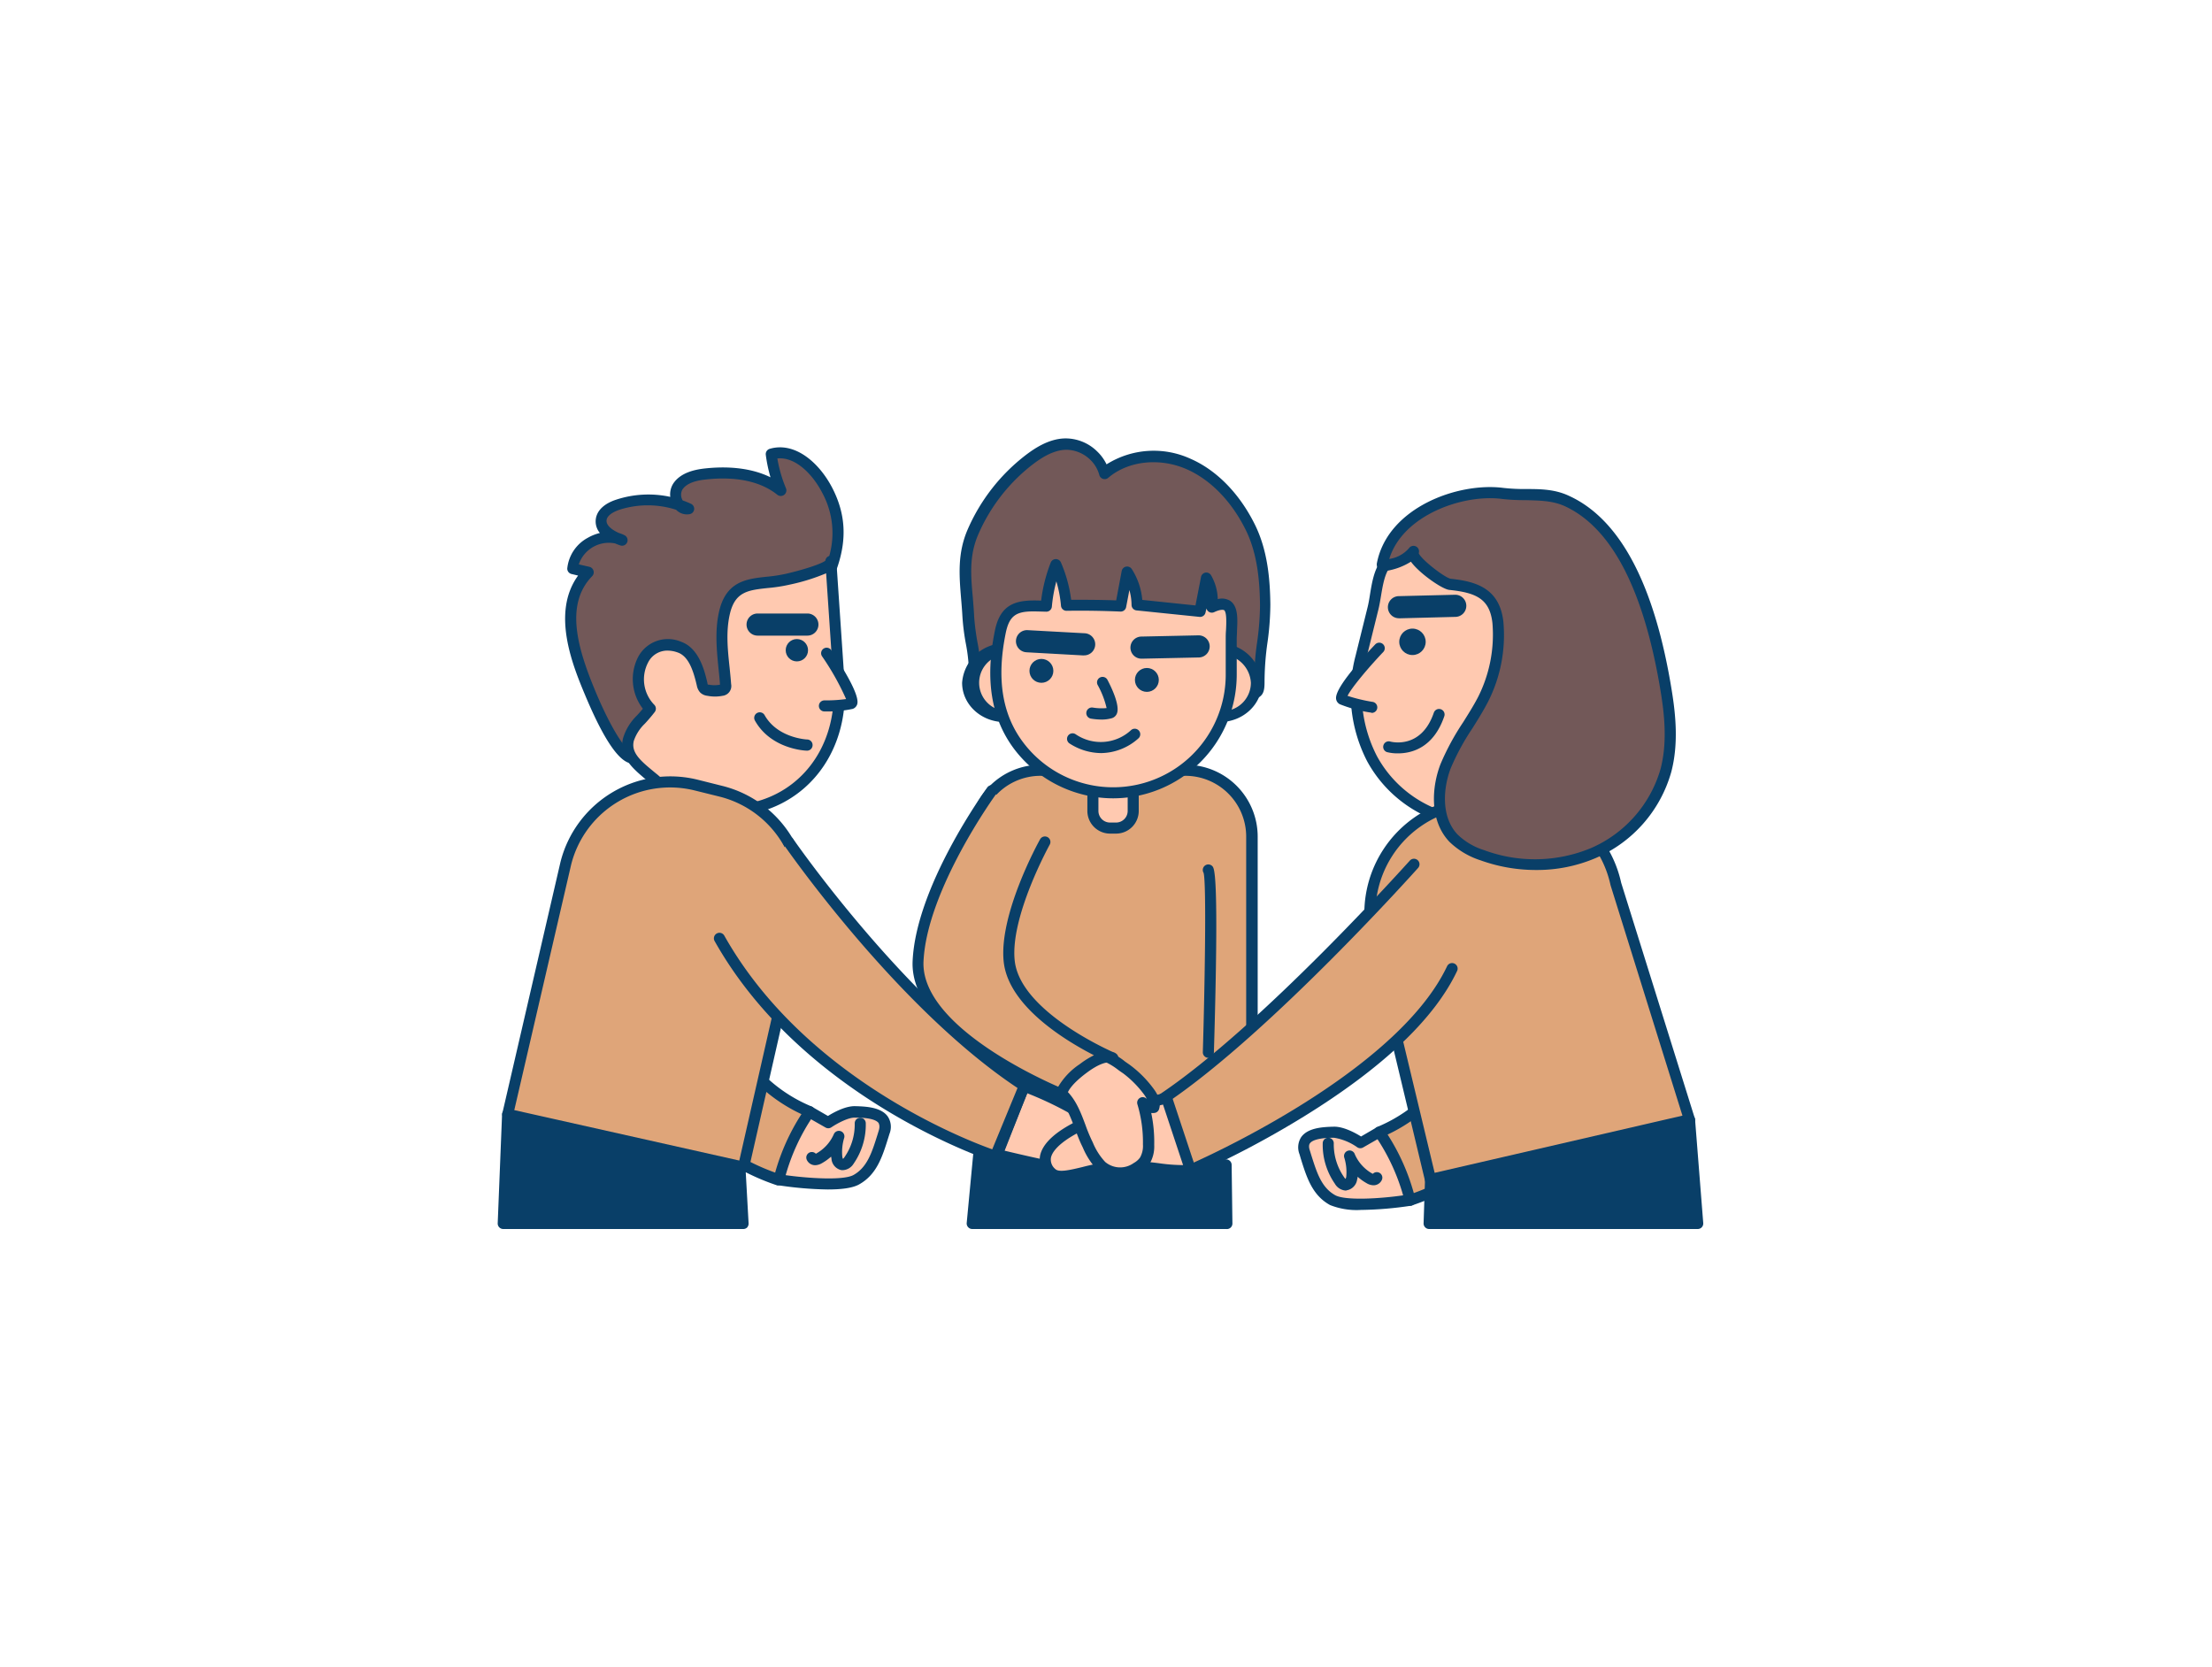 <svg xmlns="http://www.w3.org/2000/svg" viewBox="0 0 400 300" width="406" height="306" class="illustration styles_illustrationTablet__1DWOa"><g id="_577_team_work_outline" data-name="#577_team_work_outline"><path d="M146.38,200.29l3.34,1.94s3-2,4.93-1.94,6.33.14,5.21,3.7-2,6.9-5.07,8.61-14,0-14,0S142.48,201.06,146.38,200.29Z" fill="#ffc9b0"></path><path d="M149.68,214.35a65,65,0,0,1-9-.77,1,1,0,0,1-.83-1.13c.29-2,2-12.28,6.36-13.14a.93.93,0,0,1,.69.12l2.82,1.63c1-.63,3.22-1.86,5-1.77h.14c1.67.06,4.47.16,5.68,1.87a3.38,3.38,0,0,1,.31,3.12l-.24.77c-1.07,3.42-2.08,6.64-5.3,8.41C154.06,214.14,151.94,214.35,149.68,214.35Zm-7.72-2.6c4.17.58,10.47,1,12.35,0,2.51-1.39,3.36-4.1,4.35-7.25l.24-.78c.29-.91,0-1.25,0-1.36-.64-.91-3-1-4.12-1h-.14c-1.19-.07-3.29,1.06-4.33,1.77a1,1,0,0,1-1.06,0l-3-1.71C144.34,202.26,142.69,207.57,142,211.75Z" fill="#093f68"></path><path d="M146.38,200.29a38,38,0,0,0-5.56,12.31,40,40,0,0,1-15.35-9.31,17.44,17.44,0,0,1-4.16-5.65c-2.07-5,1.27-18.91,8.27-13.68,3,2.21,4.49,6.89,7.08,9.62A28.16,28.16,0,0,0,146.38,200.29Z" fill="#dfa579"></path><path d="M140.82,213.6a1.19,1.19,0,0,1-.32,0A41.15,41.15,0,0,1,124.77,204a18,18,0,0,1-4.38-6c-1.65-4-.26-12.37,3.37-15.19,1.09-.85,3.38-1.94,6.42.33,1.84,1.37,3.13,3.53,4.37,5.62a23.48,23.48,0,0,0,2.84,4.11,27,27,0,0,0,9.37,6.47,1,1,0,0,1,.58.64,1,1,0,0,1-.13.86,36.77,36.77,0,0,0-5.42,12,1,1,0,0,1-.49.63A1,1,0,0,1,140.82,213.6Zm-14.2-29.8a2.55,2.55,0,0,0-1.63.61c-2.83,2.2-4.08,9.65-2.76,12.84a16.14,16.14,0,0,0,3.94,5.33,39,39,0,0,0,14,8.72,38.71,38.71,0,0,1,4.76-10.57,29.31,29.31,0,0,1-8.95-6.46,25.67,25.67,0,0,1-3.11-4.46c-1.14-1.93-2.33-3.92-3.85-5.05A4,4,0,0,0,126.62,183.8Z" fill="#093f68"></path><path d="M155.56,202.33a11.28,11.28,0,0,1-2,6.7c-.29.43-.72.88-1.24.82s-.86-.68-1-1.23a9.42,9.42,0,0,1,.36-3.9,8.38,8.38,0,0,1-3.52,3.92,1.61,1.61,0,0,1-.73.26.65.65,0,0,1-.64-.35" fill="#ffc9b0"></path><path d="M152.41,210.86l-.22,0a2.27,2.27,0,0,1-1.83-2c0-.15-.05-.3-.07-.45a9.28,9.28,0,0,1-1.61,1.16,2.62,2.62,0,0,1-1.18.39,1.65,1.65,0,0,1-1.62-1,1,1,0,0,1,1.65-1.07l.16-.09a7.37,7.37,0,0,0,3.09-3.44,1,1,0,0,1,1.23-.56,1,1,0,0,1,.66,1.18,8.75,8.75,0,0,0-.35,3.48,1.36,1.36,0,0,0,.12.36,1.3,1.3,0,0,0,.28-.33,10.32,10.32,0,0,0,1.84-6.11,1,1,0,0,1,1-1,1,1,0,0,1,1,1,12.39,12.39,0,0,1-2.2,7.31A2.43,2.43,0,0,1,152.41,210.86Zm.1-2h0Zm-4.78-.72Z" fill="#093f68"></path><path d="M249.41,204l-3.34,1.94s-3-2-4.93-1.94-6.33.14-5.21,3.7,2,6.9,5.07,8.6,14,0,14,0S253.31,204.76,249.41,204Z" fill="#ffc9b0"></path><path d="M246.11,218.05a13,13,0,0,1-5.59-.88c-3.23-1.77-4.23-5-5.3-8.41L235,208a3.41,3.41,0,0,1,.3-3.12c1.22-1.72,4-1.82,5.69-1.88h.13c1.77-.08,4,1.14,5,1.77l2.81-1.64a1,1,0,0,1,.7-.11c4.38.86,6.07,11.1,6.36,13.14a1,1,0,0,1-.83,1.13A65,65,0,0,1,246.11,218.05ZM241.25,205H241c-1.13,0-3.48.13-4.12,1-.08.12-.32.46,0,1.36l.24.78c1,3.15,1.83,5.87,4.35,7.26,1.88,1,8.18.61,12.35,0-.73-4.18-2.38-9.49-4.3-10.38l-3,1.72a1,1,0,0,1-1.06,0A10,10,0,0,0,241.25,205Z" fill="#093f68"></path><path d="M249.41,204a38.09,38.09,0,0,1,5.56,12.3,39.94,39.94,0,0,0,15.35-9.3,17.38,17.38,0,0,0,4.16-5.66c2.07-5-1.27-18.9-8.27-13.67-3,2.21-4.5,6.88-7.09,9.62A28,28,0,0,1,249.41,204Z" fill="#dfa579"></path><path d="M255,217.29a1,1,0,0,1-.48-.12,1,1,0,0,1-.49-.63,36.77,36.77,0,0,0-5.42-12,1,1,0,0,1-.13-.86,1,1,0,0,1,.58-.64,27.16,27.16,0,0,0,9.37-6.47,24,24,0,0,0,2.84-4.11c1.24-2.09,2.53-4.25,4.37-5.63,3-2.26,5.33-1.18,6.42-.32,3.63,2.82,5,11.21,3.37,15.19a18.78,18.78,0,0,1-4.38,6,41.11,41.11,0,0,1-15.74,9.54A1.06,1.06,0,0,1,255,217.29Zm-4.07-12.86A38.71,38.71,0,0,1,255.66,215a39,39,0,0,0,14-8.72,16.29,16.29,0,0,0,3.94-5.33c1.32-3.2.07-10.64-2.76-12.85-1.16-.9-2.47-.78-4,.36s-2.71,3.12-3.86,5a25.1,25.1,0,0,1-3.1,4.46A29.48,29.48,0,0,1,250.9,204.43Z" fill="#093f68"></path><path d="M240.22,206a11.38,11.38,0,0,0,2,6.7c.29.43.72.88,1.24.82s.86-.68,1-1.23a9.59,9.59,0,0,0-.36-3.9,8.33,8.33,0,0,0,3.52,3.92,1.61,1.61,0,0,0,.73.26.65.65,0,0,0,.64-.35" fill="#ffc9b0"></path><path d="M243.38,214.55a2.45,2.45,0,0,1-2-1.25,12.33,12.33,0,0,1-2.19-7.3,1,1,0,0,1,1-1,1,1,0,0,1,1,1,10.35,10.35,0,0,0,1.85,6.11,1.52,1.52,0,0,0,.28.33,1.36,1.36,0,0,0,.12-.36,8.73,8.73,0,0,0-.35-3.48A1,1,0,0,1,245,208a7.37,7.37,0,0,0,3.09,3.44l.16.08a1,1,0,0,1,1.1-.23,1,1,0,0,1,.55,1.3,1.65,1.65,0,0,1-1.62,1,2.62,2.62,0,0,1-1.18-.39,9.28,9.28,0,0,1-1.61-1.16c0,.15,0,.3-.07.45a2.29,2.29,0,0,1-1.83,2Zm4.68-2.68Z" fill="#093f68"></path><polygon points="134.4 220.5 133.86 210.82 91.82 200.76 91.03 220.5 134.4 220.5" fill="#093f68"></polygon><path d="M134.4,221.5H91a1,1,0,0,1-1-1l.79-19.74a1,1,0,0,1,.4-.76,1,1,0,0,1,.83-.17l42.05,10.06a1,1,0,0,1,.76.91l.54,9.68a1.07,1.07,0,0,1-.27.75A1,1,0,0,1,134.4,221.5Zm-42.33-2h41.27l-.43-7.88L92.77,202Z" fill="#093f68"></path><polygon points="221.87 220.5 221.73 209.9 217.74 209.71 217.74 209.52 213.67 209.52 198.36 208.78 198.44 209.52 197.77 209.52 177.54 202.23 175.81 220.5 221.87 220.5" fill="#093f68"></polygon><path d="M221.87,221.5H175.81a1,1,0,0,1-.74-.33,1,1,0,0,1-.26-.76l1.73-18.27a1,1,0,0,1,.46-.75,1,1,0,0,1,.88-.1l19.58,7.05a.81.81,0,0,1,.17-.24,1,1,0,0,1,.78-.31l15.31.73h4a1,1,0,0,1,.64.22l3.41.17a1,1,0,0,1,.95,1l.14,10.6a1,1,0,0,1-1,1Zm-45-2h44l-.12-8.64-3.05-.15a1,1,0,0,1-.55-.19h-3.47l-14.28-.69a1.31,1.31,0,0,1-.21.36,1,1,0,0,1-.74.33h-.67a1,1,0,0,1-.34-.06l-19-6.85Z" fill="#093f68"></path><path d="M188.16,138.59h26.23a12,12,0,0,1,12,12v51.68a0,0,0,0,1,0,0H176.2a0,0,0,0,1,0,0V150.55A12,12,0,0,1,188.16,138.59Z" fill="#dfa579"></path><path d="M226.35,203.23H176.2a1,1,0,0,1-1-1V150.55a13,13,0,0,1,13-13h26.23a13,13,0,0,1,13,13v51.68A1,1,0,0,1,226.35,203.23Zm-49.15-2h48.15V150.55a11,11,0,0,0-11-11H188.16a11,11,0,0,0-11,11Z" fill="#093f68"></path><path d="M197.87,81.62a7.06,7.06,0,0,1,1.88,3.19c4.1-3.51,10.33-3.87,15.28-1.69s8.69,6.53,11.1,11.37c2.16,4.33,2.66,9.32,2.71,14.09s-1.16,9.22-1.05,14c0,1.68-.16,2-1.82,2.25a33.65,33.65,0,0,1-4.71,0H184.18c-.5,0-8,.32-8.07,0-.29-1,.16-2.2.2-3.2.15-3.47-1-7.34-1.2-10.87-.27-5.46-1.35-10.24.89-15.38a33.09,33.09,0,0,1,10.18-13,11.7,11.7,0,0,1,6.47-2.81A7.21,7.21,0,0,1,197.87,81.62Z" fill="#725858"></path><path d="M178.1,126c-2.73,0-2.79-.24-3-.9a5.67,5.67,0,0,1,0-2.53,7.67,7.67,0,0,0,.13-1,30.86,30.86,0,0,0-.59-6,40.9,40.9,0,0,1-.6-4.77c-.06-1.11-.15-2.19-.24-3.25-.35-4.25-.68-8.27,1.2-12.58a34.1,34.1,0,0,1,10.5-13.43c1.63-1.24,4.14-2.91,7-3a8.14,8.14,0,0,1,5.95,2.4h0a8,8,0,0,1,1.65,2.29,16,16,0,0,1,15.21-1c4.7,2.06,8.82,6.27,11.59,11.84,2.41,4.83,2.77,10.3,2.82,14.52a51.1,51.1,0,0,1-.54,7,50.44,50.44,0,0,0-.51,7c0,2-.33,2.92-2.68,3.26a17.86,17.86,0,0,1-3.35.06c-.51,0-1,0-1.5,0H184.18l-.87,0C180.93,125.9,179.27,126,178.1,126Zm-1-1.45v0Zm-.05-.57q1.49,0,6.24-.1l.93,0h37.08c.51,0,1.05,0,1.59,0a16.35,16.35,0,0,0,3,0c.72-.1.88-.19.91-.22a3.59,3.59,0,0,0,0-1,49.4,49.4,0,0,1,.53-7.28,49.47,49.47,0,0,0,.52-6.69c-.05-4-.38-9.2-2.61-13.66-2.56-5.15-6.33-9-10.6-10.9-4.92-2.17-10.63-1.55-14.23,1.53a1,1,0,0,1-1.62-.51,6,6,0,0,0-1.61-2.73h0a6.32,6.32,0,0,0-4.48-1.83c-2.33.09-4.48,1.53-5.9,2.61a32.07,32.07,0,0,0-9.87,12.64c-1.69,3.85-1.39,7.45-1,11.61.08,1.08.18,2.19.23,3.32a43.26,43.26,0,0,0,.58,4.55,31.92,31.92,0,0,1,.62,6.41,9.93,9.93,0,0,1-.16,1.22A9,9,0,0,0,177,123.93Z" fill="#093f68"></path><path d="M197.63,141.67h7.29a0,0,0,0,1,0,0v4.2a3.1,3.1,0,0,1-3.1,3.1h-1.1a3.1,3.1,0,0,1-3.1-3.1v-4.2A0,0,0,0,1,197.63,141.67Z" fill="#ffc9b0"></path><path d="M201.83,150h-1.1a4.11,4.11,0,0,1-4.1-4.1v-4.19a1,1,0,0,1,1-1h7.29a1,1,0,0,1,1,1v4.19A4.1,4.1,0,0,1,201.83,150Zm-3.2-7.29v3.19a2.1,2.1,0,0,0,2.1,2.1h1.1a2.1,2.1,0,0,0,2.09-2.1v-3.19Z" fill="#093f68"></path><ellipse cx="181.65" cy="122.73" rx="6.67" ry="6.1" fill="#ffc9b0"></ellipse><path d="M181.65,129.83c-4.23,0-7.67-3.18-7.67-7.1a7.69,7.69,0,0,1,15.34,0C189.32,126.65,185.88,129.83,181.65,129.83Zm0-12.21a5.13,5.13,0,1,0,5.67,5.11A5.41,5.41,0,0,0,181.65,117.62Z" fill="#093f68"></path><ellipse cx="220.53" cy="122.73" rx="6.67" ry="6.1" fill="#ffc9b0"></ellipse><path d="M220.53,129.83c-4.23,0-7.67-3.18-7.67-7.1a7.69,7.69,0,0,1,15.34,0C228.2,126.65,224.76,129.83,220.53,129.83Zm0-12.21a5.13,5.13,0,1,0,5.67,5.11A5.41,5.41,0,0,0,220.53,117.62Z" fill="#093f68"></path><path d="M201.28,142.62A21.52,21.52,0,0,1,184.13,134c-4.5-6-4.71-13.26-3.27-20.38,1-4.85,3.67-5,8.31-4.72a27.08,27.08,0,0,1,1.76-7.53,24.17,24.17,0,0,1,1.88,7.37c3.28,0,6.57,0,9.85.14l1.18-6.17a11.29,11.29,0,0,1,1.78,5.94l11.4,1.18,1.12-6a8.16,8.16,0,0,1,1,5.26c4.59-2.18,3.53,2.65,3.53,5.77v6.43A21.36,21.36,0,0,1,201.28,142.62Z" fill="#ffc9b0"></path><path d="M201.28,143.62a22.51,22.51,0,0,1-17.95-9c-4.08-5.49-5.22-12.41-3.45-21.18,1-5.21,4.12-5.75,8.39-5.57A28.26,28.26,0,0,1,190,101a1,1,0,0,1,.92-.64,1,1,0,0,1,.93.61,24.69,24.69,0,0,1,1.85,6.75c2.71,0,5.43,0,8.14.11l1-5.32a1,1,0,0,1,1.82-.35,12.27,12.27,0,0,1,1.9,5.58l9.62,1,1-5.14a1,1,0,0,1,.82-.8,1,1,0,0,1,1,.49,9.08,9.08,0,0,1,1.21,4.31,2.85,2.85,0,0,1,2.23.3c1.47,1,1.36,3.24,1.25,5.42,0,.52-.05,1-.05,1.5v6.43A22.38,22.38,0,0,1,201.28,143.62Zm-14.43-33.8c-3.07,0-4.36.75-5,4-1.65,8.18-.63,14.59,3.1,19.59a20.36,20.36,0,0,0,36.7-12.15v-6.43c0-.5,0-1,.05-1.6.06-1.23.16-3.3-.36-3.65-.07,0-.47-.24-1.79.38a1,1,0,0,1-1-.1,1,1,0,0,1-.38-.58L218,110a1,1,0,0,1-1.08.81l-11.4-1.17a1,1,0,0,1-.9-1,10.22,10.22,0,0,0-.39-2.68l-.59,3.08a1,1,0,0,1-1,.81c-3.25-.14-6.54-.19-9.78-.14a1,1,0,0,1-1-.91,22,22,0,0,0-.84-4.41,27.06,27.06,0,0,0-.81,4.56,1,1,0,0,1-1.06.92C188.26,109.85,187.52,109.82,186.85,109.82Z" fill="#093f68"></path><path d="M199.28,129.38a12.83,12.83,0,0,1-2-.17,1,1,0,0,1,.35-2,9.72,9.72,0,0,0,2.48.09,16,16,0,0,0-1.62-4.18,1,1,0,0,1,.43-1.35,1,1,0,0,1,1.34.42c.9,1.71,2.3,4.79,1.69,6.15a1.43,1.43,0,0,1-1,.82A7.06,7.06,0,0,1,199.28,129.38Z" fill="#093f68"></path><circle cx="207.39" cy="122.21" r="2.16" fill="#093f68"></circle><circle cx="188.32" cy="120.57" r="2.16" fill="#093f68"></circle><path d="M206.42,118.37a2,2,0,0,1,0-4l10.28-.22h.05a2,2,0,0,1,0,4l-10.29.22Z" fill="#093f68"></path><path d="M196,117.78h-.12l-10.27-.57a2,2,0,0,1,.22-4l10.27.56a2,2,0,0,1-.1,4Z" fill="#093f68"></path><path d="M199.14,135.44a10.63,10.63,0,0,1-5.78-1.77,1,1,0,1,1,1.19-1.61,8.06,8.06,0,0,0,10-.79,1,1,0,1,1,1.29,1.53A10.27,10.27,0,0,1,199.14,135.44Z" fill="#093f68"></path><polygon points="306.97 220.5 305.52 201.78 258.69 212.55 258.43 220.5 306.97 220.5" fill="#093f68"></polygon><path d="M307,221.5H258.43a1,1,0,0,1-.72-.31,1,1,0,0,1-.28-.72l.26-7.95a1,1,0,0,1,.77-.94L305.3,200.8a1,1,0,0,1,.81.17,1,1,0,0,1,.41.73L308,220.42a1,1,0,0,1-.26.76A1,1,0,0,1,307,221.5Zm-47.51-2h46.43L304.61,203l-44.95,10.34Z" fill="#093f68"></path><path d="M150.43,101.61A16.24,16.24,0,0,0,149.68,88c-2-4-6-7.94-10.21-6.7a25.82,25.82,0,0,0,1.76,6.58c-3.72-3-8.89-3.52-13.64-3-1.89.21-4,.7-5,2.29s.12,4.38,2,4a17.75,17.75,0,0,0-12.84-.71c-1.35.45-2.82,1.29-3,2.7-.25,1.92,2,3.12,3.81,3.75-3.63-1.82-8.68,1.07-9,5.12l2.78.64c-5.82,6-2.33,15.4.47,22.09.82,1.94,4.79,11.22,7.47,11.51.07,0,14.06,1.48,21.29-7.17,3.95-4.72,6.77-10.43,9.38-16C146.89,109.11,149.12,105.39,150.43,101.61Z" fill="#725858"></path><path d="M116.82,137.44a23.9,23.9,0,0,1-2.62-.12c-2.23-.23-5-4.31-8.29-12.12-2.25-5.36-6.32-15.07-1.37-21.86l-1.18-.28a1,1,0,0,1-.78-1,7.1,7.1,0,0,1,3.73-5.56,8.32,8.32,0,0,1,2.17-.86,3.24,3.24,0,0,1-.74-2.51c.2-1.55,1.5-2.8,3.67-3.51a18.65,18.65,0,0,1,9.8-.51,3.66,3.66,0,0,1,.53-2.4c1.32-2,3.91-2.54,5.74-2.74,3.4-.37,7.94-.32,11.85,1.6a26.37,26.37,0,0,1-.85-4.06,1,1,0,0,1,.71-1.09c4.65-1.36,9.07,2.64,11.38,7.2s2.62,9.11.8,14.36h0a61.45,61.45,0,0,1-3.49,7.66c-.67,1.3-1.36,2.65-2,4-2.63,5.57-5.52,11.41-9.52,16.18C130.72,136.55,121.36,137.44,116.82,137.44Zm-12.1-36.11,1.87.43a1,1,0,0,1,.73.69,1,1,0,0,1-.24,1c-5,5.14-2.63,13.13.67,21,2.94,7,5.58,10.79,6.66,10.9.13,0,13.6,1.34,20.42-6.81,3.84-4.6,6.56-10.07,9.24-15.75.66-1.4,1.35-2.77,2-4.08a60.67,60.67,0,0,0,3.38-7.41h0a15.23,15.23,0,0,0-.69-12.79c-1.79-3.52-4.94-6.68-8.19-6.35a24.35,24.35,0,0,0,1.56,5.4,1,1,0,0,1-.33,1.18,1,1,0,0,1-1.22,0c-3.8-3.06-9.12-3.2-12.91-2.78-1.43.15-3.42.52-4.28,1.84a2,2,0,0,0,.06,1.95c.51.18,1,.38,1.5.61a1,1,0,0,1,.58,1,1,1,0,0,1-.8.87,2.71,2.71,0,0,1-2.47-.79,16.77,16.77,0,0,0-10.25,0c-.65.22-2.19.84-2.32,1.87s1.17,1.86,2.25,2.34a5.53,5.53,0,0,1,1,.4,1,1,0,0,1,.47,1.28,1,1,0,0,1-1.24.56q-.5-.17-.93-.36a5.73,5.73,0,0,0-6.57,3.77Z" fill="#093f68"></path><path d="M132.75,145.88c-5.43.37-10.56-2.26-14.55-5.78-2.06-1.83-5.39-4-4.56-7.14a8.44,8.44,0,0,1,2.21-3.53c.62-.67,1.19-1.34,1.71-2a7.66,7.66,0,0,1-1.3-8.8,5.11,5.11,0,0,1,6.57-2.32c2.64.94,3.56,4.32,4.12,6.75a1.55,1.55,0,0,0,.35.78,1.36,1.36,0,0,0,.76.31,6.1,6.1,0,0,0,2.37,0,1.06,1.06,0,0,0,.63-.32,1,1,0,0,0,.12-.76c-.31-4.26-1.13-8.58-.21-12.75,1.43-6.56,6.32-5,11.5-6.24.69-.17,7.74-1.86,7.72-3l1.47,21.74C152.47,134.74,145,145.05,132.75,145.88Z" fill="#ffc9b0"></path><path d="M131.75,146.91c-4.74,0-9.75-2.12-14.21-6.06l-.92-.78c-2-1.7-4.82-4-3.94-7.36a9.56,9.56,0,0,1,2.43-4q.63-.67,1.14-1.29a8.78,8.78,0,0,1-.88-9.31,6.09,6.09,0,0,1,7.8-2.8c3.31,1.18,4.28,5.43,4.76,7.47,0,.17.07.25.08.29a.69.69,0,0,1,.19,0,5.32,5.32,0,0,0,2,0h0c-.07-1-.17-2-.27-2.91-.33-3.34-.67-6.79.07-10.17,1.23-5.64,5-6.05,8.65-6.44a27.63,27.63,0,0,0,3.6-.56c3.88-.92,6.43-1.87,7-2.34a1,1,0,0,1,2,.22l1.47,21.73c.89,13.2-7.45,23.38-19.84,24.23h0C132.46,146.9,132.11,146.91,131.75,146.91Zm-11-30a3.88,3.88,0,0,0-3.56,2.16,6.59,6.59,0,0,0,1.1,7.61,1,1,0,0,1,.11,1.33c-.51.66-1.09,1.35-1.78,2.1a7.75,7.75,0,0,0-2,3.1c-.52,2,1,3.44,3.3,5.33.33.28.66.55,1,.82,4.38,3.86,9.28,5.83,13.81,5.52h0c11.24-.76,18.8-10,18-22.09l-1.34-19.86A36,36,0,0,1,142.7,105a29.05,29.05,0,0,1-3.85.59c-3.6.39-6,.65-6.91,4.89-.67,3.07-.36,6.21,0,9.54.1,1,.2,1.95.27,2.93a1.78,1.78,0,0,1-1.53,2.13,7.18,7.18,0,0,1-2.77,0,2.22,2.22,0,0,1-1.27-.57,2.53,2.53,0,0,1-.63-1.27c-.63-2.71-1.48-5.32-3.48-6A5.36,5.36,0,0,0,120.71,116.91Z" fill="#093f68"></path><path d="M146,114.2h0l-9,0a2,2,0,1,1,0-4h0l9,0a2,2,0,0,1,0,4Z" fill="#093f68"></path><circle cx="144.1" cy="116.84" r="2.02" fill="#093f68"></circle><path d="M149.48,117.37s5.77,8.69,4.41,9.13a23.64,23.64,0,0,1-4.8.41" fill="#ffc9b0"></path><path d="M149.28,127.91h-.2a1,1,0,0,1,0-2h.19a26.7,26.7,0,0,0,3.73-.24,47,47,0,0,0-4.36-7.75,1,1,0,0,1,1.67-1.1c3.53,5.32,5.11,8.63,4.69,9.82a1.28,1.28,0,0,1-.81.81A21.78,21.78,0,0,1,149.28,127.91Z" fill="#093f68"></path><path d="M145.87,135h0c-.26,0-6.46-.28-9.35-5.43a1,1,0,1,1,1.74-1c2.33,4.16,7.63,4.41,7.68,4.41a1,1,0,0,1,1,1A1,1,0,0,1,145.87,135Z" fill="#093f68"></path><path d="M134.46,210.31l-42.64-9.55,10.51-45.38a19.43,19.43,0,0,1,23.57-14.15l4.51,1.12a19.45,19.45,0,0,1,14.15,23.57Z" fill="#dfa579"></path><path d="M134.46,211.31a.86.86,0,0,1-.22,0L91.6,201.73a1,1,0,0,1-.63-.44,1,1,0,0,1-.12-.76l10.5-45.38a20.49,20.49,0,0,1,24.79-14.9l4.51,1.13a20.45,20.45,0,0,1,14.88,24.79l-10.09,44.37A1,1,0,0,1,134.46,211.31ZM93,200l40.69,9.12,9.87-43.42a18.47,18.47,0,0,0-13.41-22.38l-4.52-1.12a18.45,18.45,0,0,0-22.35,13.42Z" fill="#093f68"></path><path d="M185.18,195.64a64.07,64.07,0,0,1,10.4,5c5,3.09,9.48,11.83,6.6,11.71s-9.53-2-12.09-2.17c-1.49-.13-9.76-2.15-9.76-2.15Z" fill="#ffc9b0"></path><path d="M202.24,213.34h-.1a51.58,51.58,0,0,1-7-1.22c-2.06-.44-4-.85-5.08-.94-1.53-.14-9.07-2-9.92-2.17a1,1,0,0,1-.65-.51,1,1,0,0,1-.05-.83l4.86-12.39a1,1,0,0,1,1.27-.57,63.2,63.2,0,0,1,10.58,5.08c4.21,2.58,8.71,9.58,7.88,12.29A1.73,1.73,0,0,1,202.24,213.34Zm-20.57-6c3.27.78,7.58,1.77,8.51,1.85a53.49,53.49,0,0,1,5.32,1,56.41,56.41,0,0,0,6.61,1.17c.15-1.48-3-7.36-7.05-9.84a63.2,63.2,0,0,0-9.31-4.57Z" fill="#093f68"></path><path d="M262.82,145.6H264a4.35,4.35,0,0,1,4.35,4.35v6.21a0,0,0,0,1,0,0h-9.89a0,0,0,0,1,0,0V150A4.35,4.35,0,0,1,262.82,145.6Z" transform="translate(529.99 296.09) rotate(178.77)" fill="#ffc9b0"></path><path d="M262.84,157.18a5.36,5.36,0,0,1-5.35-5.24l-.14-6.21a1,1,0,0,1,1-1l9.89-.21a1,1,0,0,1,1,1l.13,6.21a5.36,5.36,0,0,1-5.24,5.46l-1.18,0Zm-3.47-10.49.12,5.21a3.35,3.35,0,0,0,3.35,3.28h.07l1.18,0a3.35,3.35,0,0,0,3.28-3.42l-.11-5.21Z" fill="#093f68"></path><path d="M262.58,147.43c5.95,1.47,12.17-.45,17.27-3.56,2.65-1.62,6.77-3.37,6.46-7a9.62,9.62,0,0,0-1.75-4.34c-1.94-3-4.14-6.45-5-10-1.05-4.41.83-8.92-.89-13.37-2.94-7.56-13.45-8.69-20.38-9.59a14.22,14.22,0,0,0-5.12,0c-4.29,1-4,6.11-4.89,9.66L246.11,118C242.86,131.22,249.18,144.12,262.58,147.43Z" fill="#ffc9b0"></path><path d="M266.77,148.92a18.46,18.46,0,0,1-4.43-.52h0a23.18,23.18,0,0,1-15.12-11.49,26.75,26.75,0,0,1-2.08-19.11l2.19-8.84c.17-.71.3-1.5.43-2.33.52-3.16,1.17-7.1,5.19-8.06a15.1,15.1,0,0,1,5.49,0l.66.08c6.95.9,17.46,2.26,20.52,10.14,1,2.66.88,5.28.73,7.82a19.15,19.15,0,0,0,.21,5.68c.77,3.24,2.81,6.53,4.83,9.63a10.62,10.62,0,0,1,1.92,4.81c.32,3.8-3.22,5.82-5.8,7.3l-1.14.67A26.43,26.43,0,0,1,266.77,148.92Zm-11.52-48.6a7.9,7.9,0,0,0-1.83.19c-2.54.61-3.11,2.95-3.68,6.45-.14.83-.28,1.69-.47,2.47l-2.19,8.85A24.73,24.73,0,0,0,249,136a21.18,21.18,0,0,0,13.84,10.5h0c5,1.23,10.85,0,16.5-3.45.38-.22.78-.46,1.2-.69,2.93-1.69,5-3.06,4.8-5.4a8.94,8.94,0,0,0-1.6-3.89c-2.12-3.24-4.26-6.71-5.11-10.26a21,21,0,0,1-.26-6.26c.14-2.43.28-4.72-.6-7-2.62-6.78-12-8-18.91-8.88l-.66-.09A24.13,24.13,0,0,0,255.25,100.32Z" fill="#093f68"></path><path d="M249.4,116.45s-8.1,8.52-6.68,9.27a26.16,26.16,0,0,0,5.25,1.39" fill="#ffc9b0"></path><path d="M248,128.11h-.16a25.32,25.32,0,0,1-5.55-1.5,1.27,1.27,0,0,1-.68-.95c-.28-1.71,3.7-6.32,7.09-9.89a1,1,0,0,1,1.42,0,1,1,0,0,1,0,1.41c-2.77,2.91-5.78,6.53-6.44,7.91a30.23,30.23,0,0,0,4.46,1.08,1,1,0,0,1-.17,2Z" fill="#093f68"></path><path d="M277.52,117s6.83-2.6,8.69,3.37-3.36,14.08-12.36,9.12" fill="#ffc9b0"></path><path d="M279.16,132a12.13,12.13,0,0,1-5.8-1.65,1,1,0,0,1,1-1.75c3.37,1.85,6.44,1.88,8.65.08a7.73,7.73,0,0,0,2.27-8,4.25,4.25,0,0,0-2.16-2.76c-2.22-1.08-5.18,0-5.21,0a1,1,0,0,1-1.29-.58,1,1,0,0,1,.58-1.29c.15,0,3.79-1.41,6.78,0a6.2,6.2,0,0,1,3.21,4,9.65,9.65,0,0,1-2.92,10.17A7.83,7.83,0,0,1,279.16,132Z" fill="#093f68"></path><path d="M253,111.06a2,2,0,0,1-.05-4l10.15-.25a2,2,0,0,1,.11,4l-10.16.26Z" fill="#093f68"></path><circle cx="255.42" cy="115.32" r="2.39" fill="#093f68"></circle><path d="M252.8,135.49a7.74,7.74,0,0,1-2-.23,1,1,0,0,1,.55-1.92h0c.23.07,5.62,1.49,7.92-5.17a1,1,0,1,1,1.89.65C259.19,134.55,255.21,135.49,252.8,135.49Z" fill="#093f68"></path><path d="M258.69,212.55l46.83-10.77-13.34-42.7a20.12,20.12,0,0,0-23.94-15.36l-4.71,1a20.12,20.12,0,0,0-15.36,23.94Z" fill="#dfa579"></path><path d="M258.69,213.55a1,1,0,0,1-1-.76L247.2,168.93a21.15,21.15,0,0,1,16.12-25.16l4.7-1a21.11,21.11,0,0,1,25.14,16.12l13.32,42.61a1,1,0,0,1-.74,1.27l-46.83,10.78Zm13.88-69.3a19.25,19.25,0,0,0-4.12.45l-4.7,1a19.14,19.14,0,0,0-14.6,22.76l10.28,42.88L304.24,201l-13-41.66a19.14,19.14,0,0,0-18.66-15.13Z" fill="#093f68"></path><path d="M255.66,155.58S229,185.48,210.18,198l5.1,12.82S253,194.78,262.6,174.41" fill="#dfa579"></path><path d="M215.28,211.85a1.09,1.09,0,0,1-.39-.08,1,1,0,0,1-.54-.55l-5.1-12.82a1,1,0,0,1,.38-1.2c18.5-12.34,45-42,45.28-42.28a1,1,0,1,1,1.49,1.33c-.26.29-26.31,29.42-45,42.16l4.41,11.1c5.86-2.64,37.34-17.51,45.87-35.53a1,1,0,0,1,1.34-.47,1,1,0,0,1,.47,1.33c-4.08,8.62-13.39,17.47-27.65,26.28a170.5,170.5,0,0,1-20.18,10.65A1,1,0,0,1,215.28,211.85Z" fill="#093f68"></path><path d="M271.73,88.44c3.88.51,7.89-.33,11.6,1.37,11.81,5.4,16.14,23,18,34.58.76,4.7,1.13,9.57-.09,14.17a23.14,23.14,0,0,1-13.12,14.91,27.46,27.46,0,0,1-20.06.42,13.16,13.16,0,0,1-5.22-3.09c-3.18-3.34-3.08-8.71-1.42-13s4.62-8,6.75-12a25.92,25.92,0,0,0,2.7-13.93c-.58-5.29-4-6.4-8.7-6.92-1.25-.14-7.46-4.68-6.57-6-1.11,1.63-3.22,2.16-5.15,2.58-.18,0-.44,0-.49-.15a.43.43,0,0,1,0-.16C251.76,92.14,263.52,87.37,271.73,88.44Z" fill="#725858"></path><path d="M277.72,156.58a29.59,29.59,0,0,1-10-1.75,14.43,14.43,0,0,1-5.61-3.34c-3.71-3.9-3.19-10-1.62-14.06a45.37,45.37,0,0,1,4.09-7.56c.93-1.49,1.89-3,2.71-4.58a25.07,25.07,0,0,0,2.59-13.36c-.49-4.42-3-5.5-7.82-6-1.29-.14-5.4-3-6.92-5.1a11.92,11.92,0,0,1-4.48,1.67,1.3,1.3,0,0,1-1.66-.85,1.35,1.35,0,0,1,0-.63c2-10,14.66-14.6,22.87-13.53h0a33.85,33.85,0,0,0,3.94.2c2.62,0,5.33,0,7.95,1.25,9.24,4.23,15.49,16.11,18.57,35.33.66,4.1,1.24,9.46-.11,14.58a24,24,0,0,1-13.69,15.58A27,27,0,0,1,277.72,156.58ZM256.54,99.27c.4,1.12,4.65,4.41,5.76,4.64,4.25.47,8.87,1.5,9.56,7.8a26.62,26.62,0,0,1-2.8,14.5c-.85,1.63-1.83,3.2-2.78,4.72a43.17,43.17,0,0,0-3.93,7.22c-1.35,3.5-1.85,8.74,1.21,12A12.09,12.09,0,0,0,268.4,153a26.41,26.41,0,0,0,19.32-.39,22.32,22.32,0,0,0,12.55-14.26c1.26-4.76.7-9.85.08-13.75-3-18.52-8.84-29.9-17.43-33.83-2.23-1-4.62-1-7.14-1.07a34.86,34.86,0,0,1-4.18-.22h0c-7-.91-17.94,2.89-20.38,10.86a5.83,5.83,0,0,0,3.56-1.94h0a1,1,0,0,1,1.76.92Z" fill="#093f68"></path><path d="M211,197.88a99.32,99.32,0,0,0-12.7,3.72c-6.41,2.36-11.66,6.31-8.13,9.82,1.76,1.76,6.55-.89,12.09-1.15s10,1.17,13.05.58Z" fill="#ffc9b0"></path><path d="M191.94,213a3.37,3.37,0,0,1-2.51-.89,4.14,4.14,0,0,1-1.34-3.93c.85-3.85,7.16-6.56,9.84-7.54a101.63,101.63,0,0,1,12.84-3.76,1,1,0,0,1,1.15.67l4.31,13a1,1,0,0,1-.09.82,1,1,0,0,1-.67.48,20.59,20.59,0,0,1-5.95-.16,43,43,0,0,0-7.24-.4,32.59,32.59,0,0,0-6.1,1A20.07,20.07,0,0,1,191.94,213Zm18.37-14a101.12,101.12,0,0,0-11.69,3.49c-4.78,1.75-8.15,4.15-8.57,6.09a2.19,2.19,0,0,0,.79,2.08c.65.65,2.7.16,4.88-.36a35.07,35.07,0,0,1,6.46-1.08,45.4,45.4,0,0,1,7.57.41,30.74,30.74,0,0,0,4.19.31Z" fill="#093f68"></path><path d="M142.54,151.51s20.3,29.59,42.64,44.13L180,208.37s-33.76-10.74-49.9-39.42" fill="#dfa579"></path><path d="M180,209.37a1.12,1.12,0,0,1-.31-.05c-.34-.11-34.31-11.18-50.46-39.88a1,1,0,1,1,1.74-1c14.33,25.46,43.08,36.73,48.46,38.65L184,196c-22-14.63-42-43.65-42.24-43.94a1,1,0,0,1,1.65-1.13c.2.29,20.45,29.59,42.37,43.85a1,1,0,0,1,.38,1.21L181,208.74A1,1,0,0,1,180,209.37Z" fill="#093f68"></path><path d="M192,197.12c2.37,2.18,3.1,6,4.5,8.84a13.67,13.67,0,0,0,2.65,4.2,5.19,5.19,0,0,0,6.35.32,4.69,4.69,0,0,0,1.45-1.24,5.23,5.23,0,0,0,.7-2.92,24.57,24.57,0,0,0-1-7.57,2.41,2.41,0,0,0,2,.81,3.55,3.55,0,0,0-1-3,19.48,19.48,0,0,0-3.92-3.88c-.88-.57-2.65-2-3.66-2.24-3.4-.81-5.45,1.55-8.73,2.6S191.89,197,192,197.12Z" fill="#ffc9b0"></path><path d="M202.4,212.41a5.63,5.63,0,0,1-3.9-1.52,13.45,13.45,0,0,1-2.69-4.12l-.18-.37c-.46-.94-.85-2-1.23-3-.78-2.08-1.59-4.23-3-5.56q-2.64-2.24-2.29-4a2.44,2.44,0,0,1,1.91-1.81,18.69,18.69,0,0,0,2.83-1.27c1.87-1,3.81-2,6.43-1.35a10.46,10.46,0,0,1,3.15,1.8l.82.57a20.26,20.26,0,0,1,4.17,4.11c.73.94,1.66,2.37,1.18,3.92a1,1,0,0,1-.89.71,3.13,3.13,0,0,1-.53,0,25.54,25.54,0,0,1,.54,5.79,6.12,6.12,0,0,1-.88,3.47,5.66,5.66,0,0,1-1.75,1.53A7.17,7.17,0,0,1,202.4,212.41Zm-3.76-21.16a8.57,8.57,0,0,0-3.91,1.33,19,19,0,0,1-3.15,1.39c-.41.13-.54.27-.55.3s.25.91,1.6,2l.07.07c1.81,1.65,2.71,4,3.58,6.33a29.58,29.58,0,0,0,1.15,2.8l.18.37a11.6,11.6,0,0,0,2.25,3.54,4.2,4.2,0,0,0,5.15.19,3.43,3.43,0,0,0,1.15-1,4.27,4.27,0,0,0,.52-2.36,23.79,23.79,0,0,0-1-7.26,1,1,0,0,1,1.71-.95l0,0a5.72,5.72,0,0,0-.64-1,18.43,18.43,0,0,0-3.67-3.66c-.24-.16-.56-.38-.9-.63a11.61,11.61,0,0,0-2.45-1.48A5.22,5.22,0,0,0,198.64,191.25Z" fill="#093f68"></path><path d="M218.51,190.55h0a1,1,0,0,1-1-1c.34-11.56.68-30.45.14-32.45a1,1,0,0,1,1.57-1.22c.37.38,1.25,1.26.29,33.73A1,1,0,0,1,218.51,190.55Zm-.71-33.29Z" fill="#093f68"></path><path d="M179.34,142.2S166.63,159.64,166,173.05s26,24.07,26,24.07-.17-1.62,3.85-4.63,5.39-1.9,5.39-1.9-17.69-7.43-18.75-17.54c-.87-8.35,6.46-21.54,6.46-21.54" fill="#dfa579"></path><path d="M192.09,198.14a1.12,1.12,0,0,1-.44-.09c-1.11-.44-27.25-11.08-26.62-25,.61-13.56,13-30.68,13.5-31.4a1,1,0,0,1,1.4-.22,1,1,0,0,1,.22,1.4C180,143,167.61,160.14,167,173.1c-.51,11.12,19.6,20.59,24.36,22.67a12.59,12.59,0,0,1,3.89-4.08,15.37,15.37,0,0,1,2.57-1.61c-5.24-2.69-15.48-8.92-16.32-16.92-.9-8.57,6.27-21.58,6.58-22.13a1,1,0,0,1,1.36-.39,1,1,0,0,1,.38,1.36c-.07.13-7.17,13-6.33,20.95.89,8.55,15.06,15.33,17.71,16.53a1.79,1.79,0,0,1,.67.33,1,1,0,0,1,.23,1.29,1,1,0,0,1-1.25.41l-.26-.11c-.47-.08-1.8.13-4.14,1.89-3.3,2.47-3.46,3.81-3.46,3.83a.91.91,0,0,1-.39.85A.89.89,0,0,1,192.09,198.14Z" fill="#093f68"></path></g></svg>
